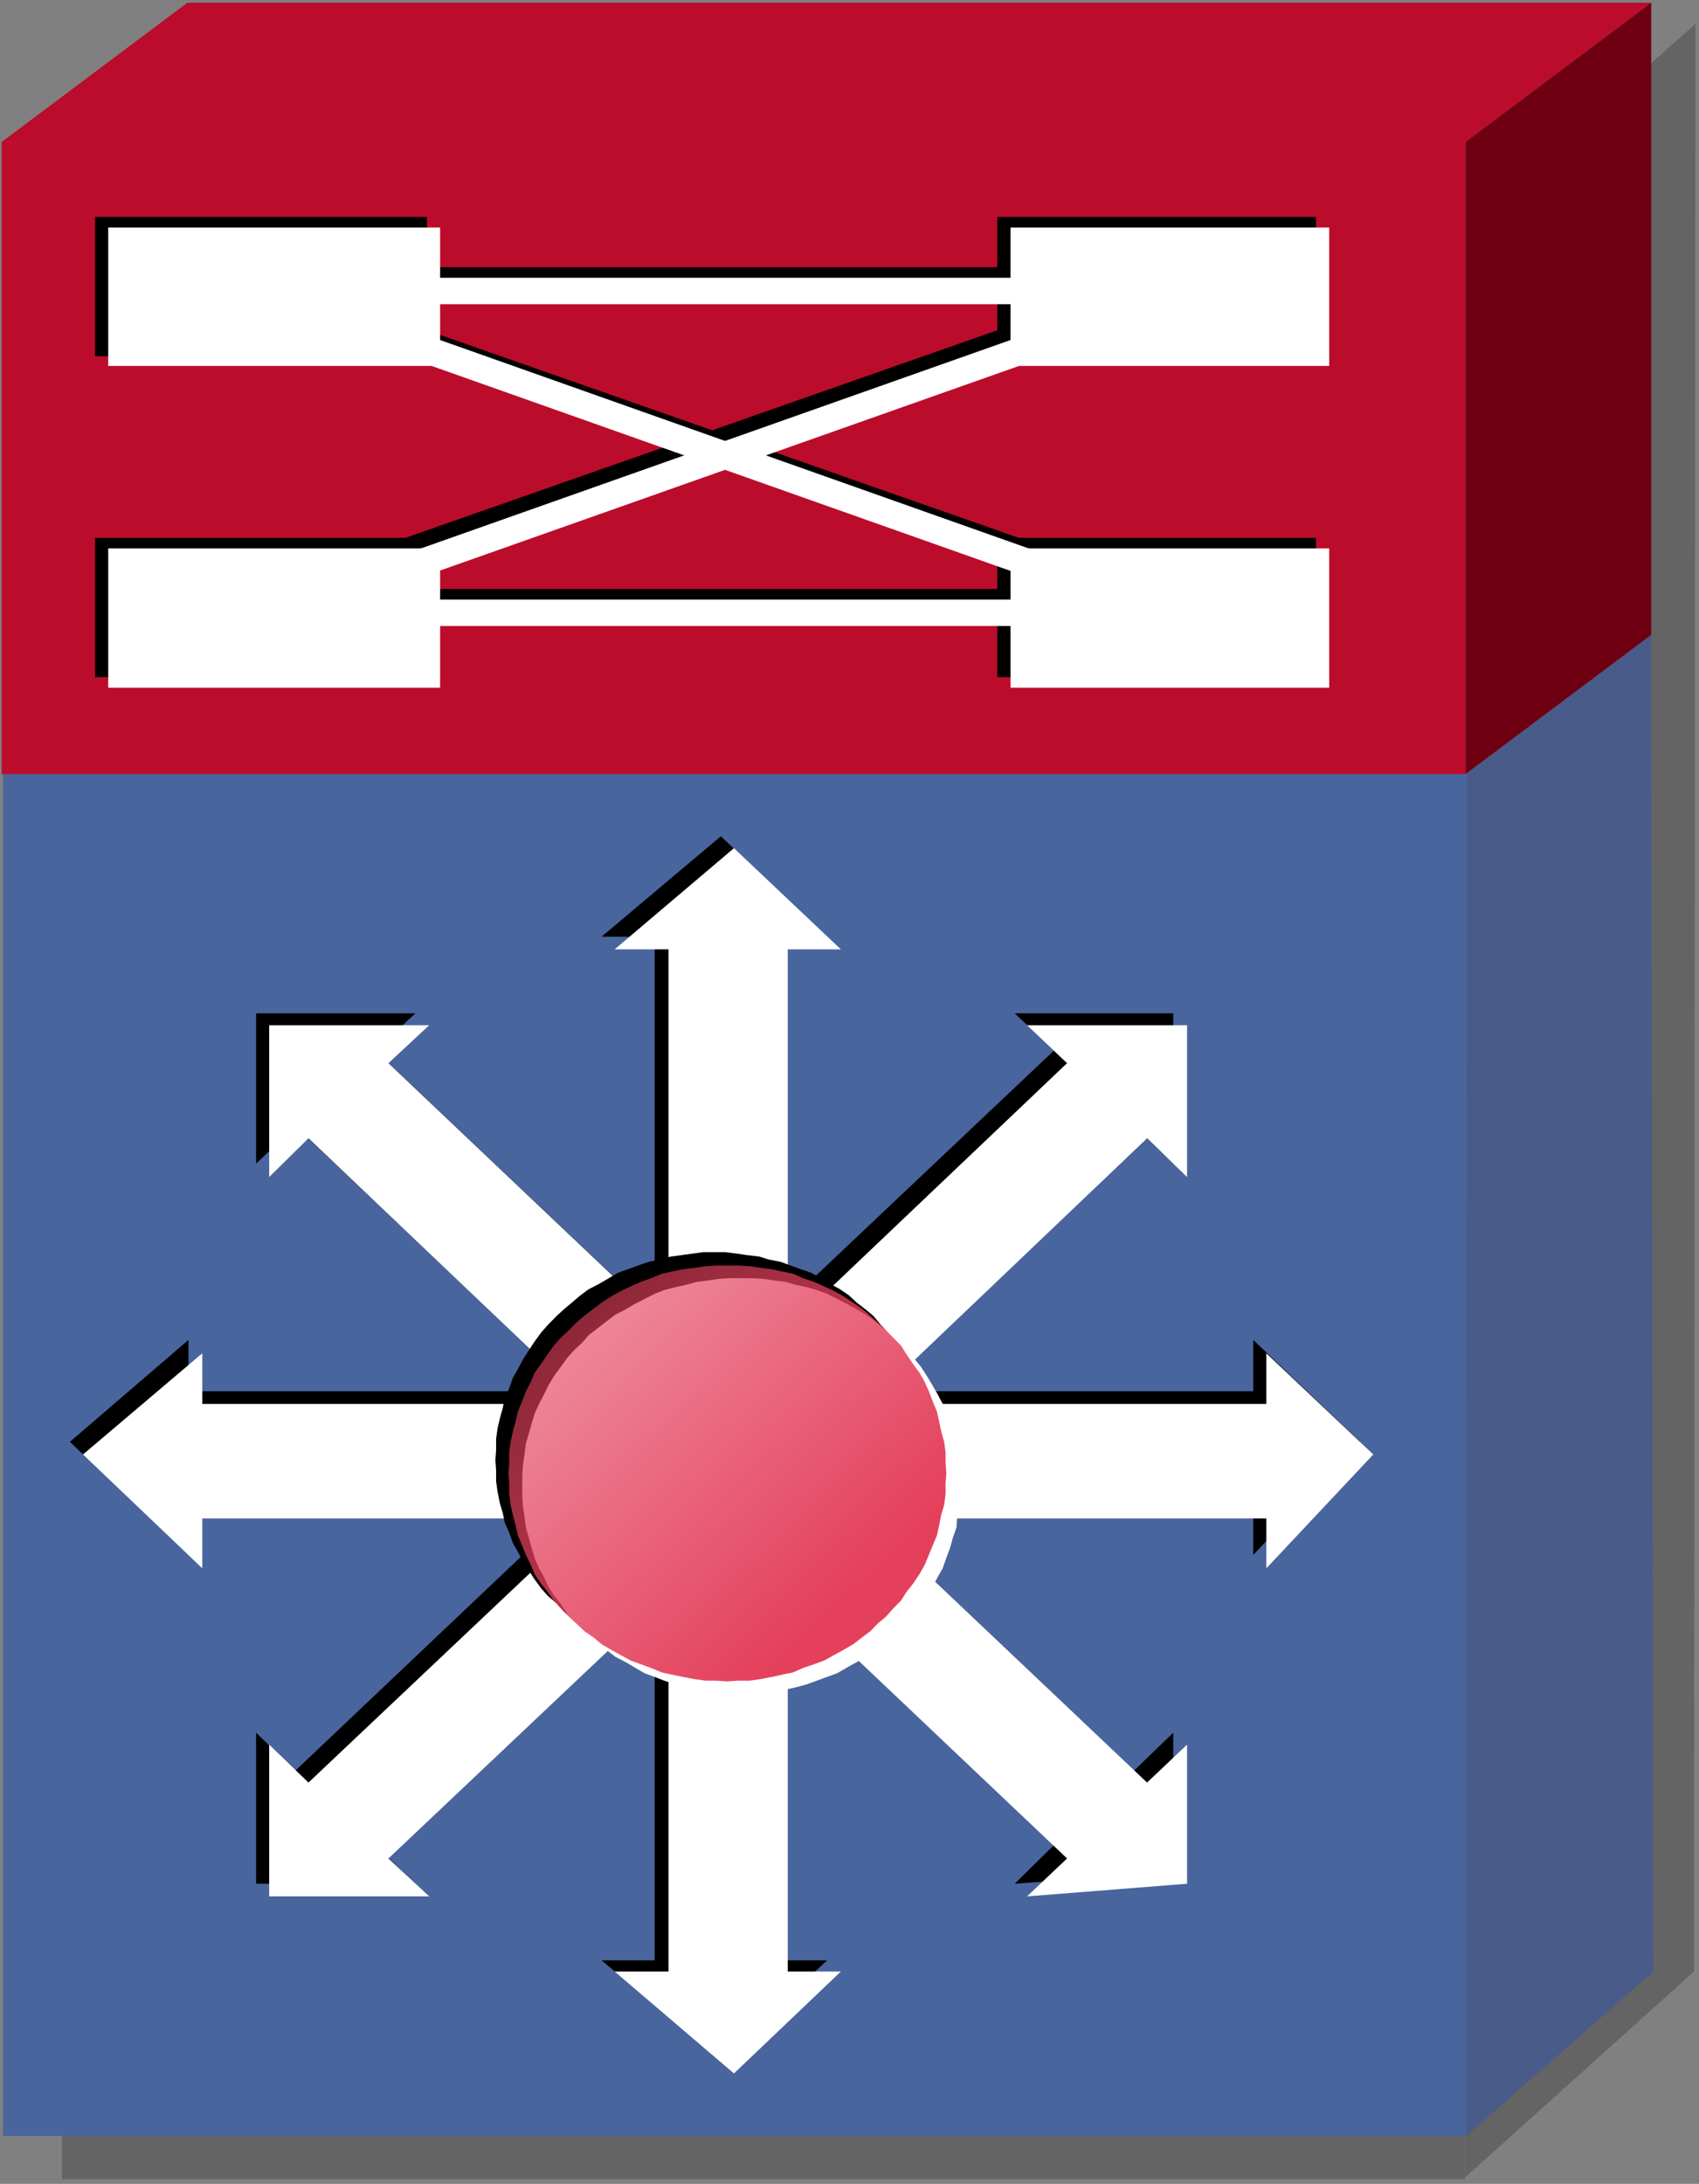 <?xml version="1.0" encoding="UTF-8" standalone="no"?>
<!-- Created with Inkscape (http://www.inkscape.org/) -->
<svg
   xmlns:dc="http://purl.org/dc/elements/1.1/"
   xmlns:cc="http://web.resource.org/cc/"
   xmlns:rdf="http://www.w3.org/1999/02/22-rdf-syntax-ns#"
   xmlns:svg="http://www.w3.org/2000/svg"
   xmlns="http://www.w3.org/2000/svg"
   xmlns:xlink="http://www.w3.org/1999/xlink"
   xmlns:sodipodi="http://sodipodi.sourceforge.net/DTD/sodipodi-0.dtd"
   xmlns:inkscape="http://www.inkscape.org/namespaces/inkscape"
   id="svg1998"
   sodipodi:version="0.32"
   inkscape:version="0.45.1"
   width="51.399"
   height="66.034"
   version="1.0"
   sodipodi:docbase="/home/dex/Temp/gns3-devel-svg-opt/svg/symbols.optimized"
   sodipodi:docname="routeswprocessor_sel.svg"
   inkscape:output_extension="org.inkscape.output.svg.inkscape">
  <rect width="100%" height="100%" fill="#808080" stroke="none"/>
  <defs
     id="defs2001">
    <linearGradient
       id="linearGradient2276">
      <stop
         style="stop-color:#e4405c;stop-opacity:1;"
         offset="0"
         id="stop2278" />
      <stop
         style="stop-color:#e4405c;stop-opacity:0;"
         offset="1"
         id="stop2280" />
    </linearGradient>
    <linearGradient
       inkscape:collect="always"
       id="linearGradient10123">
      <stop
         style="stop-color:#e4405c;stop-opacity:1;"
         offset="0"
         id="stop10125" />
      <stop
         style="stop-color:#e4405c;stop-opacity:0;"
         offset="1"
         id="stop10127" />
    </linearGradient>
    <linearGradient
       inkscape:collect="always"
       id="linearGradient6603">
      <stop
         style="stop-color:#506eaa;stop-opacity:1;"
         offset="0"
         id="stop6605" />
      <stop
         style="stop-color:#506eaa;stop-opacity:0;"
         offset="1"
         id="stop6607" />
    </linearGradient>
    <linearGradient
       inkscape:collect="always"
       id="linearGradient6587">
      <stop
         style="stop-color:#506eaa;stop-opacity:1;"
         offset="0"
         id="stop6589" />
      <stop
         style="stop-color:#506eaa;stop-opacity:0;"
         offset="1"
         id="stop6591" />
    </linearGradient>
    <marker
       inkscape:stockid="Arrow2Lstart"
       orient="auto"
       refY="0"
       refX="0"
       id="Arrow2Lstart"
       style="overflow:visible">
      <path
         id="path11918"
         style="font-size:12px;fill-rule:evenodd;stroke-width:0.625;stroke-linejoin:round"
         d="M 8.719,4.034 L -2.207,0.016 L 8.719,-4.002 C 6.973,-1.63 6.983,1.616 8.719,4.034 z "
         transform="matrix(1.1,0,0,1.1,1.1,0)" />
    </marker>
    <marker
       inkscape:stockid="Arrow1Send"
       orient="auto"
       refY="0"
       refX="0"
       id="Arrow1Send"
       style="overflow:visible">
      <path
         id="path11921"
         d="M 0,0 L 5,-5 L -12.5,0 L 5,5 L 0,0 z "
         style="fill-rule:evenodd;stroke:black;stroke-width:1pt;marker-start:none"
         transform="matrix(-0.2,0,0,-0.2,-1.2,0)" />
    </marker>
    <marker
       inkscape:stockid="Arrow1Lstart"
       orient="auto"
       refY="0"
       refX="0"
       id="Arrow1Lstart"
       style="overflow:visible">
      <path
         id="path11936"
         d="M 0,0 L 5,-5 L -12.5,0 L 5,5 L 0,0 z "
         style="fill-rule:evenodd;stroke:black;stroke-width:1pt;marker-start:none"
         transform="matrix(0.8,0,0,0.8,10,0)" />
    </marker>
    <linearGradient
       inkscape:collect="always"
       xlink:href="#linearGradient6587"
       id="linearGradient6593"
       x1="3.956"
       y1="0.643"
       x2="-1.266"
       y2="0.627"
       gradientUnits="userSpaceOnUse"
       gradientTransform="matrix(1.06,0,0,1.075,-3.942481e-3,-0.357)" />
    <linearGradient
       inkscape:collect="always"
       xlink:href="#linearGradient6603"
       id="linearGradient6609"
       x1="2.28"
       y1="1.452"
       x2="-0.413"
       y2="1.465"
       gradientUnits="userSpaceOnUse"
       gradientTransform="matrix(1.06,0,0,1.075,-3.942482e-3,-0.357)" />
    <linearGradient
       inkscape:collect="always"
       xlink:href="#linearGradient10123"
       id="linearGradient10129"
       x1="1.399"
       y1="1.471"
       x2="0.5"
       y2="0.564"
       gradientUnits="userSpaceOnUse"
       gradientTransform="matrix(1.118,0,0,1.035,-4.0972948e-2,-6.788682e-3)" />
  </defs>
  <sodipodi:namedview
     inkscape:window-height="942"
     inkscape:window-width="1280"
     inkscape:pageshadow="2"
     inkscape:pageopacity="0.0"
     guidetolerance="10.0"
     gridtolerance="10.0"
     objecttolerance="10.0"
     borderopacity="1.0"
     bordercolor="#666666"
     pagecolor="#ffffff"
     id="base"
     showguides="true"
     inkscape:guide-bbox="true"
     inkscape:zoom="5.5831974"
     inkscape:cx="24.239393"
     inkscape:cy="6.3771741"
     inkscape:window-x="0"
     inkscape:window-y="34"
     inkscape:current-layer="svg1998" />
  <g
     id="g2038"
     transform="matrix(13.433,0,0,13.792,-18.196,24.289)">
    <g
       id="g2092"
       transform="matrix(1.638,0,0,1.631,0.788,-0.753)">
      <path
         id="path11907"
         d="M 0.431,2.175 L 0.431,2.311 L 2.36,2.311 L 2.36,2.175 L 0.431,2.175"
         style="fill:#646464;fill-opacity:1;stroke:none;stroke-width:0.001" />
      <path
         id="path11020"
         d="M 2.364,-0.314 L 2.677,-0.586 L 2.675,2.032 L 2.36,2.309 L 2.364,-0.314"
         style="fill:#646464;fill-opacity:1;stroke:none;stroke-width:0.001"
         sodipodi:nodetypes="ccccc" />
      <path
         id="path2037"
         d="M 0.35,0.421 L 0.35,2.253 L 2.362,2.253 L 2.362,0.421 L 0.35,0.421"
         style="fill:#49659d;fill-opacity:1;stroke:none;stroke-width:0.001" />
      <path
         id="path2045"
         d="M 2.362,0.421 L 2.616,0.231 L 2.619,2.032 L 2.362,2.253 L 2.362,0.421"
         style="fill:#495b89;fill-opacity:1;stroke:none;stroke-width:0.001"
         sodipodi:nodetypes="ccccc" />
      <path
         id="path2049"
         d="M 1.137,1.252 L 0.605,1.252 L 0.605,1.183 L 0.442,1.32 L 0.605,1.472 L 0.605,1.405 L 1.137,1.405 L 1.137,1.252"
         style="fill:#000000;stroke:none;stroke-width:0.001" />
      <path
         id="path2051"
         d="M 1.246,1.15 L 0.862,0.794 L 0.917,0.744 L 0.698,0.744 L 0.698,0.946 L 0.752,0.896 L 1.137,1.252 L 1.246,1.15"
         style="fill:#000000;stroke:none;stroke-width:0.001" />
      <path
         id="path2053"
         d="M 1.41,1.15 L 1.41,0.641 L 1.483,0.641 L 1.337,0.506 L 1.173,0.641 L 1.246,0.641 L 1.246,1.15 L 1.41,1.15"
         style="fill:#000000;stroke:none;stroke-width:0.001" />
      <path
         id="path2055"
         d="M 1.521,1.252 L 1.905,0.896 L 1.959,0.946 L 1.959,0.744 L 1.741,0.744 L 1.795,0.794 L 1.41,1.15 L 1.521,1.252"
         style="fill:#000000;stroke:none;stroke-width:0.001" />
      <path
         id="path2057"
         d="M 1.521,1.405 L 2.069,1.405 L 2.069,1.472 L 2.216,1.32 L 2.069,1.183 L 2.069,1.252 L 1.521,1.252 L 1.521,1.405"
         style="fill:black;stroke:none;stroke-width:0.001" />
      <path
         id="path2059"
         d="M 1.41,1.506 L 1.795,1.862 L 1.741,1.914 L 1.959,1.898 L 1.959,1.711 L 1.905,1.762 L 1.521,1.405 L 1.41,1.506"
         style="fill:#000000;stroke:none;stroke-width:0.001" />
      <path
         id="path2061"
         d="M 1.246,1.506 L 1.246,2.017 L 1.173,2.017 L 1.337,2.151 L 1.483,2.017 L 1.41,2.017 L 1.41,1.506 L 1.246,1.506"
         style="fill:black;stroke:none;stroke-width:0.001" />
      <path
         id="path2063"
         d="M 1.137,1.405 L 0.752,1.762 L 0.698,1.711 L 0.698,1.914 L 0.917,1.914 L 0.862,1.862 L 1.246,1.506 L 1.137,1.405"
         style="fill:#000000;stroke:none;stroke-width:0.001" />
      <path
         id="path2065"
         d="M 1.154,1.269 L 0.624,1.269 L 0.624,1.201 L 0.46,1.337 L 0.624,1.49 L 0.624,1.423 L 1.154,1.423 L 1.154,1.269"
         style="fill:#ffffff;stroke:none;stroke-width:0.001" />
      <path
         id="path2067"
         d="M 1.265,1.168 L 0.88,0.811 L 0.936,0.76 L 0.716,0.76 L 0.716,0.964 L 0.77,0.912 L 1.154,1.269 L 1.265,1.168"
         style="fill:white;stroke:none;stroke-width:0.001" />
      <path
         id="path2069"
         d="M 1.429,1.168 L 1.429,0.658 L 1.502,0.658 L 1.355,0.522 L 1.191,0.658 L 1.265,0.658 L 1.265,1.168 L 1.429,1.168"
         style="fill:white;stroke:none;stroke-width:0.001" />
      <path
         id="path2071"
         d="M 1.54,1.269 L 1.923,0.912 L 1.978,0.964 L 1.978,0.76 L 1.758,0.76 L 1.813,0.811 L 1.429,1.168 L 1.54,1.269"
         style="fill:white;stroke:none;stroke-width:0.001" />
      <path
         id="path2073"
         d="M 1.54,1.423 L 2.087,1.423 L 2.087,1.49 L 2.234,1.337 L 2.087,1.201 L 2.087,1.269 L 1.54,1.269 L 1.54,1.423"
         style="fill:white;stroke:none;stroke-width:0.001" />
      <path
         id="path2075"
         d="M 1.429,1.524 L 1.813,1.88 L 1.758,1.931 L 1.978,1.914 L 1.978,1.727 L 1.923,1.778 L 1.54,1.423 L 1.429,1.524"
         style="fill:white;stroke:none;stroke-width:0.001" />
      <path
         id="path2077"
         d="M 1.265,1.524 L 1.265,2.032 L 1.191,2.032 L 1.355,2.169 L 1.502,2.032 L 1.429,2.032 L 1.429,1.524 L 1.265,1.524"
         style="fill:white;stroke:none;stroke-width:0.001" />
      <path
         id="path2079"
         d="M 1.154,1.423 L 0.77,1.778 L 0.716,1.727 L 0.716,1.931 L 0.936,1.931 L 0.88,1.88 L 1.265,1.524 L 1.154,1.423"
         style="fill:white;stroke:none;stroke-width:0.001" />
      <path
         id="path2081"
         d="M 1.63,1.345 L 1.629,1.331 L 1.628,1.316 L 1.626,1.302 L 1.624,1.289 L 1.62,1.275 L 1.616,1.261 L 1.61,1.248 L 1.606,1.234 L 1.599,1.222 L 1.592,1.209 L 1.585,1.197 L 1.576,1.185 L 1.567,1.173 L 1.557,1.163 L 1.547,1.151 L 1.536,1.142 L 1.524,1.133 L 1.513,1.123 L 1.501,1.115 L 1.488,1.108 L 1.474,1.1 L 1.462,1.093 L 1.447,1.088 L 1.433,1.083 L 1.419,1.078 L 1.403,1.075 L 1.39,1.071 L 1.373,1.069 L 1.359,1.067 L 1.343,1.065 L 1.329,1.065 L 1.329,1.065 L 1.313,1.065 L 1.298,1.067 L 1.283,1.069 L 1.268,1.071 L 1.253,1.075 L 1.238,1.078 L 1.223,1.083 L 1.209,1.088 L 1.195,1.093 L 1.183,1.1 L 1.169,1.108 L 1.155,1.115 L 1.144,1.123 L 1.132,1.133 L 1.121,1.142 L 1.111,1.151 L 1.099,1.163 L 1.09,1.173 L 1.081,1.185 L 1.073,1.197 L 1.065,1.209 L 1.058,1.222 L 1.051,1.234 L 1.046,1.248 L 1.04,1.261 L 1.037,1.275 L 1.033,1.289 L 1.03,1.302 L 1.028,1.316 L 1.028,1.331 L 1.027,1.345 L 1.027,1.345 L 1.028,1.358 L 1.028,1.373 L 1.03,1.387 L 1.033,1.402 L 1.037,1.415 L 1.04,1.429 L 1.046,1.442 L 1.051,1.456 L 1.058,1.468 L 1.065,1.481 L 1.073,1.493 L 1.081,1.505 L 1.09,1.517 L 1.099,1.527 L 1.111,1.537 L 1.121,1.548 L 1.132,1.557 L 1.144,1.566 L 1.155,1.575 L 1.169,1.582 L 1.183,1.589 L 1.195,1.596 L 1.209,1.603 L 1.223,1.608 L 1.238,1.611 L 1.253,1.615 L 1.268,1.619 L 1.283,1.62 L 1.298,1.623 L 1.313,1.624 L 1.329,1.624 L 1.329,1.624 L 1.343,1.624 L 1.359,1.623 L 1.373,1.62 L 1.39,1.619 L 1.403,1.615 L 1.419,1.611 L 1.433,1.608 L 1.447,1.603 L 1.462,1.596 L 1.474,1.589 L 1.488,1.582 L 1.501,1.575 L 1.513,1.566 L 1.524,1.557 L 1.536,1.548 L 1.547,1.537 L 1.557,1.527 L 1.567,1.517 L 1.576,1.505 L 1.585,1.493 L 1.592,1.481 L 1.599,1.468 L 1.606,1.456 L 1.61,1.442 L 1.616,1.429 L 1.62,1.415 L 1.624,1.402 L 1.626,1.387 L 1.628,1.373 L 1.629,1.358 L 1.63,1.345"
         style="fill:#000000;stroke:none;stroke-width:0.001" />
      <path
         id="path2083"
         d="M 1.666,1.379 L 1.665,1.366 L 1.664,1.351 L 1.662,1.337 L 1.661,1.322 L 1.656,1.309 L 1.652,1.295 L 1.647,1.282 L 1.642,1.269 L 1.635,1.256 L 1.628,1.244 L 1.62,1.231 L 1.612,1.219 L 1.602,1.207 L 1.592,1.197 L 1.583,1.187 L 1.572,1.176 L 1.56,1.167 L 1.549,1.158 L 1.536,1.149 L 1.524,1.142 L 1.511,1.135 L 1.497,1.128 L 1.483,1.121 L 1.469,1.116 L 1.455,1.112 L 1.44,1.109 L 1.426,1.105 L 1.41,1.103 L 1.396,1.101 L 1.38,1.1 L 1.364,1.1 L 1.364,1.1 L 1.349,1.1 L 1.334,1.101 L 1.32,1.103 L 1.304,1.105 L 1.289,1.109 L 1.275,1.112 L 1.259,1.116 L 1.246,1.121 L 1.232,1.128 L 1.218,1.135 L 1.206,1.142 L 1.192,1.149 L 1.18,1.158 L 1.168,1.167 L 1.156,1.176 L 1.146,1.187 L 1.135,1.197 L 1.126,1.207 L 1.117,1.219 L 1.108,1.231 L 1.1,1.244 L 1.094,1.256 L 1.087,1.269 L 1.081,1.282 L 1.077,1.295 L 1.073,1.309 L 1.069,1.322 L 1.067,1.337 L 1.065,1.351 L 1.064,1.366 L 1.064,1.379 L 1.064,1.379 L 1.064,1.394 L 1.065,1.408 L 1.067,1.42 L 1.069,1.435 L 1.073,1.449 L 1.077,1.463 L 1.081,1.476 L 1.087,1.49 L 1.094,1.502 L 1.1,1.515 L 1.108,1.527 L 1.117,1.538 L 1.126,1.551 L 1.135,1.561 L 1.146,1.572 L 1.156,1.582 L 1.168,1.591 L 1.18,1.6 L 1.192,1.609 L 1.206,1.616 L 1.218,1.623 L 1.232,1.631 L 1.246,1.636 L 1.259,1.641 L 1.275,1.646 L 1.289,1.65 L 1.304,1.653 L 1.32,1.655 L 1.334,1.658 L 1.349,1.659 L 1.364,1.659 L 1.364,1.659 L 1.38,1.659 L 1.396,1.658 L 1.41,1.655 L 1.426,1.653 L 1.44,1.65 L 1.455,1.646 L 1.469,1.641 L 1.483,1.636 L 1.497,1.631 L 1.511,1.623 L 1.524,1.616 L 1.536,1.609 L 1.549,1.6 L 1.56,1.591 L 1.572,1.582 L 1.583,1.572 L 1.592,1.561 L 1.602,1.551 L 1.612,1.538 L 1.62,1.527 L 1.628,1.515 L 1.635,1.502 L 1.642,1.49 L 1.647,1.476 L 1.652,1.463 L 1.656,1.449 L 1.661,1.435 L 1.662,1.42 L 1.664,1.408 L 1.665,1.394 L 1.666,1.379"
         style="fill:#ffffff;stroke:none;stroke-width:0.001" />
      <path
         id="path2085"
         d="M 1.647,1.363 L 1.646,1.348 L 1.646,1.334 L 1.644,1.32 L 1.64,1.306 L 1.637,1.292 L 1.634,1.279 L 1.628,1.265 L 1.623,1.252 L 1.617,1.239 L 1.61,1.227 L 1.601,1.215 L 1.592,1.202 L 1.585,1.191 L 1.574,1.18 L 1.564,1.17 L 1.553,1.16 L 1.542,1.15 L 1.531,1.141 L 1.519,1.133 L 1.505,1.124 L 1.492,1.117 L 1.479,1.111 L 1.465,1.105 L 1.45,1.1 L 1.436,1.094 L 1.421,1.091 L 1.407,1.088 L 1.391,1.086 L 1.377,1.084 L 1.361,1.083 L 1.346,1.083 L 1.346,1.083 L 1.331,1.083 L 1.316,1.084 L 1.301,1.086 L 1.285,1.088 L 1.27,1.091 L 1.256,1.094 L 1.241,1.1 L 1.227,1.105 L 1.213,1.111 L 1.2,1.117 L 1.187,1.124 L 1.173,1.133 L 1.162,1.141 L 1.15,1.15 L 1.138,1.16 L 1.128,1.17 L 1.117,1.18 L 1.107,1.191 L 1.099,1.202 L 1.09,1.215 L 1.081,1.227 L 1.076,1.239 L 1.069,1.252 L 1.064,1.265 L 1.058,1.279 L 1.055,1.292 L 1.051,1.306 L 1.048,1.32 L 1.046,1.334 L 1.046,1.348 L 1.045,1.363 L 1.045,1.363 L 1.046,1.376 L 1.046,1.39 L 1.048,1.405 L 1.051,1.418 L 1.055,1.433 L 1.058,1.446 L 1.064,1.46 L 1.069,1.472 L 1.076,1.486 L 1.081,1.498 L 1.09,1.511 L 1.099,1.522 L 1.107,1.533 L 1.117,1.544 L 1.128,1.555 L 1.138,1.564 L 1.15,1.575 L 1.162,1.583 L 1.173,1.592 L 1.187,1.6 L 1.2,1.607 L 1.213,1.614 L 1.227,1.619 L 1.241,1.624 L 1.256,1.63 L 1.27,1.633 L 1.285,1.636 L 1.301,1.639 L 1.316,1.641 L 1.331,1.641 L 1.346,1.642 L 1.346,1.642 L 1.361,1.641 L 1.377,1.641 L 1.391,1.639 L 1.407,1.636 L 1.421,1.633 L 1.436,1.63 L 1.45,1.624 L 1.465,1.619 L 1.479,1.614 L 1.492,1.607 L 1.505,1.6 L 1.519,1.592 L 1.531,1.583 L 1.542,1.575 L 1.553,1.564 L 1.564,1.555 L 1.574,1.544 L 1.585,1.533 L 1.592,1.522 L 1.601,1.511 L 1.61,1.498 L 1.617,1.486 L 1.623,1.472 L 1.628,1.46 L 1.634,1.446 L 1.637,1.433 L 1.64,1.418 L 1.644,1.405 L 1.646,1.39 L 1.646,1.376 L 1.647,1.363"
         style="fill:url(#linearGradient10129);fill-opacity:1;stroke:none;stroke-width:0.001" />
      <g
         id="g2219"
         transform="matrix(1.511,0,0,1.185,0.673,2.073334e-2)">
        <path
           id="path2154"
           d="M -0.215,-0.378 L -0.215,0.339 L 1.117,0.339 L 1.117,-0.378 L -0.215,-0.378"
           style="fill:#bc0c2b;stroke:none;stroke-width:0.001;fill-opacity:1" />
        <path
           id="path2158"
           d="M -0.215,-0.378 L -0.046,-0.536 L 1.286,-0.536 L 1.117,-0.378 L -0.215,-0.378"
           style="fill:#bc0c2b;fill-opacity:1;stroke:none;stroke-width:0.001" />
        <path
           id="path2162"
           d="M 1.117,-0.378 L 1.286,-0.536 L 1.286,0.181 L 1.117,0.339 L 1.117,-0.378"
           style="fill:#6e0012;stroke:none;stroke-width:0.001;fill-opacity:1" />
        <path
           id="path2166"
           d="M 0.147,-0.159 L 0.728,0.095"
           style="fill:none;stroke:#000000;stroke-width:0.03" />
        <path
           id="path2168"
           d="M -0.034,-0.221 L 0.896,-0.221"
           style="fill:none;stroke:#000000;stroke-width:0.03" />
        <path
           id="path2170"
           d="M -0.034,0.144 L 0.896,0.144"
           style="fill:none;stroke:#000000;stroke-width:0.03" />
        <path
           id="path2172"
           d="M -0.13,-0.293 L 0.172,-0.293 L 0.172,-0.135 L -0.13,-0.135 L -0.13,-0.293"
           style="fill:#000000;stroke:none;stroke-width:0.03" />
        <path
           id="path2176"
           d="M 0.691,-0.293 L 0.981,-0.293 L 0.981,-0.135 L 0.691,-0.135 L 0.691,-0.293"
           style="fill:#000000;stroke:none;stroke-width:0.002" />
        <path
           id="path2180"
           d="M -0.13,0.071 L 0.172,0.071 L 0.172,0.229 L -0.13,0.229 L -0.13,0.071"
           style="fill:#000000;stroke:none;stroke-width:0.002" />
        <path
           id="path2184"
           d="M 0.691,0.071 L 0.981,0.071 L 0.981,0.229 L 0.691,0.229 L 0.691,0.071"
           style="fill:#000000;stroke:none;stroke-width:0.002" />
        <path
           id="path2188"
           d="M 0.716,-0.159 L 0.135,0.095"
           style="fill:none;stroke:#000000;stroke-width:0.03" />
        <path
           id="path2190"
           d="M 0.159,-0.148 L 0.739,0.108"
           style="fill:none;stroke:#ffffff;stroke-width:0.03" />
        <path
           id="path2192"
           d="M -0.021,-0.209 L 0.908,-0.209"
           style="fill:none;stroke:#ffffff;stroke-width:0.03" />
        <path
           id="path2194"
           d="M -0.021,0.156 L 0.908,0.156"
           style="fill:none;stroke:#ffffff;stroke-width:0.03" />
        <path
           id="path2196"
           d="M -0.118,-0.281 L 0.184,-0.281 L 0.184,-0.124 L -0.118,-0.124 L -0.118,-0.281"
           style="fill:#ffffff;stroke:none;stroke-width:0.03" />
        <path
           id="path2200"
           d="M 0.703,-0.281 L 0.993,-0.281 L 0.993,-0.124 L 0.703,-0.124 L 0.703,-0.281"
           style="fill:#ffffff;stroke:none;stroke-width:0.002" />
        <path
           id="path2204"
           d="M -0.118,0.083 L 0.184,0.083 L 0.184,0.241 L -0.118,0.241 L -0.118,0.083"
           style="fill:#ffffff;stroke:none;stroke-width:0.002" />
        <path
           id="path2208"
           d="M 0.703,0.083 L 0.993,0.083 L 0.993,0.241 L 0.703,0.241 L 0.703,0.083"
           style="fill:#ffffff;stroke:none;stroke-width:0.002" />
        <path
           id="path2212"
           d="M 0.728,-0.148 L 0.147,0.108"
           style="fill:none;stroke:#ffffff;stroke-width:0.03" />
      </g>
    </g>
  </g>
</svg>
